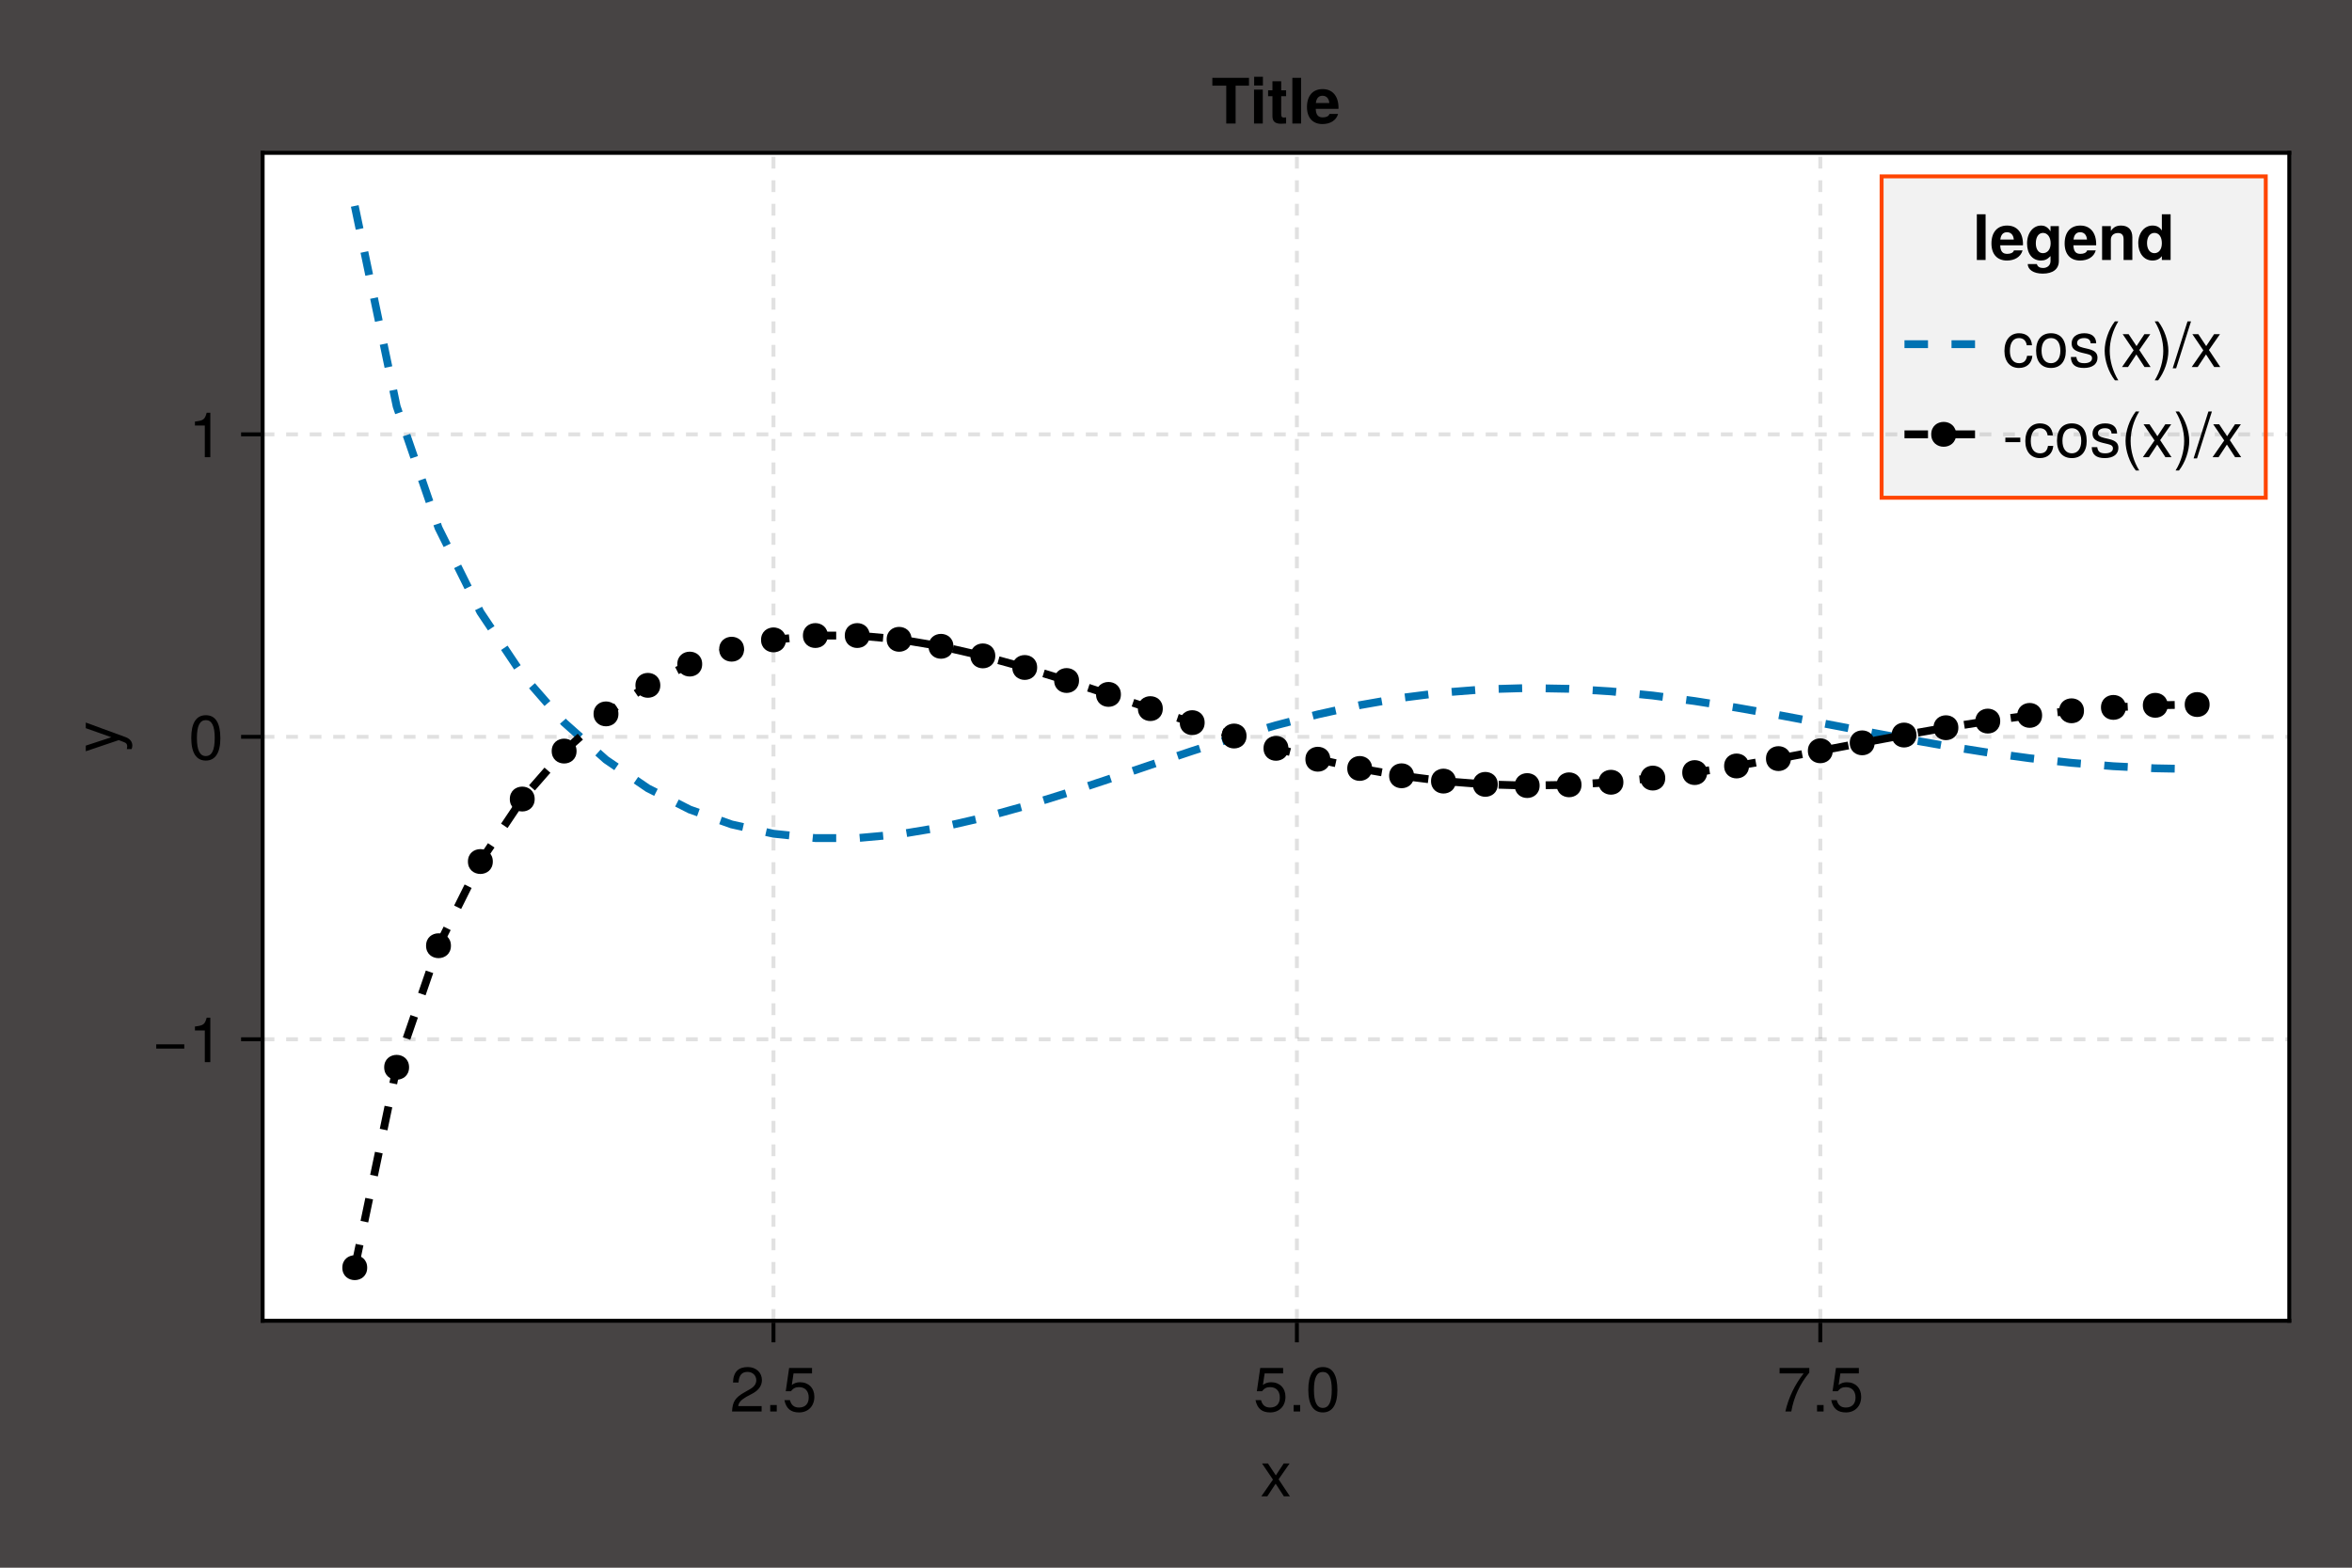 <?xml version="1.0" encoding="UTF-8"?>
<svg xmlns="http://www.w3.org/2000/svg" xmlns:xlink="http://www.w3.org/1999/xlink" width="600" height="400" viewBox="0 0 600 400">
<rect x="0" y="0" width="600" height="400" fill="#333333" stroke="none"/>
<defs>
<g>
<g id="glyph-0-0-3e29f740">
<path d="M 7.562 0 C 7.562 0 6.016 0 6.016 0 C 6.016 0 3.922 -3.219 3.922 -3.219 C 3.922 -3.219 1.797 0 1.797 0 C 1.797 0 0.266 0 0.266 0 C 0.266 0 3.234 -4.266 3.234 -4.266 C 3.234 -4.266 0.438 -8.391 0.438 -8.391 C 0.438 -8.391 1.953 -8.391 1.953 -8.391 C 1.953 -8.391 3.969 -5.344 3.969 -5.344 C 3.969 -5.344 5.984 -8.391 5.984 -8.391 C 5.984 -8.391 7.484 -8.391 7.484 -8.391 C 7.484 -8.391 4.672 -4.344 4.672 -4.344 C 4.672 -4.344 7.562 0 7.562 0 Z M 7.562 0 "/>
</g>
<g id="glyph-0-1-3e29f740">
<path d="M 8.172 -8.016 C 8.172 -6.625 7.359 -5.438 5.781 -4.594 C 5.781 -4.594 4.172 -3.734 4.172 -3.734 C 2.781 -2.906 2.266 -2.312 2.125 -1.391 C 2.125 -1.391 8.094 -1.391 8.094 -1.391 C 8.094 -1.391 8.094 0 8.094 0 C 8.094 0 0.547 0 0.547 0 C 0.672 -2.5 1.359 -3.562 3.734 -4.906 C 3.734 -4.906 5.203 -5.75 5.203 -5.75 C 6.203 -6.312 6.734 -7.094 6.734 -7.984 C 6.734 -9.203 5.781 -10.109 4.5 -10.109 C 3.109 -10.109 2.312 -9.312 2.203 -7.406 C 2.203 -7.406 0.797 -7.406 0.797 -7.406 C 0.875 -10.156 2.219 -11.344 4.547 -11.344 C 6.688 -11.344 8.172 -9.938 8.172 -8.016 Z M 8.172 -8.016 "/>
</g>
<g id="glyph-0-2-3e29f740">
<path d="M 3.062 0 C 3.062 0 1.391 0 1.391 0 C 1.391 0 1.391 -1.656 1.391 -1.656 C 1.391 -1.656 3.062 -1.656 3.062 -1.656 C 3.062 -1.656 3.062 0 3.062 0 Z M 3.062 0 "/>
</g>
<g id="glyph-0-3-3e29f740">
<path d="M 8.203 -3.766 C 8.203 -1.359 6.609 0.234 4.312 0.234 C 2.297 0.234 1.031 -0.656 0.562 -2.906 C 0.562 -2.906 1.969 -2.906 1.969 -2.906 C 2.297 -1.625 3.062 -1.016 4.281 -1.016 C 5.828 -1.016 6.766 -1.938 6.766 -3.562 C 6.766 -5.25 5.812 -6.219 4.281 -6.219 C 3.406 -6.219 2.859 -5.953 2.203 -5.172 C 2.203 -5.172 0.906 -5.172 0.906 -5.172 C 0.906 -5.172 1.766 -11.109 1.766 -11.109 C 1.766 -11.109 7.609 -11.109 7.609 -11.109 C 7.609 -11.109 7.609 -9.719 7.609 -9.719 C 7.609 -9.719 2.891 -9.719 2.891 -9.719 C 2.891 -9.719 2.453 -6.781 2.453 -6.781 C 3.109 -7.266 3.75 -7.469 4.547 -7.469 C 6.719 -7.469 8.203 -6 8.203 -3.766 Z M 8.203 -3.766 "/>
</g>
<g id="glyph-0-4-3e29f740">
<path d="M 8.109 -5.453 C 8.109 -1.734 6.797 0.234 4.406 0.234 C 1.969 0.234 0.688 -1.734 0.688 -5.547 C 0.688 -9.359 1.953 -11.344 4.406 -11.344 C 6.859 -11.344 8.109 -9.391 8.109 -5.453 Z M 6.672 -5.578 C 6.672 -8.625 5.922 -10.094 4.406 -10.094 C 2.875 -10.094 2.125 -8.641 2.125 -5.531 C 2.125 -2.438 2.875 -0.922 4.375 -0.922 C 5.938 -0.922 6.672 -2.375 6.672 -5.578 Z M 6.672 -5.578 "/>
</g>
<g id="glyph-0-5-3e29f740">
<path d="M 8.312 -9.922 C 5.938 -7.094 4.344 -3.656 3.719 0 C 3.719 0 2.203 0 2.203 0 C 3.016 -3.547 4.609 -6.859 6.859 -9.719 C 6.859 -9.719 0.734 -9.719 0.734 -9.719 C 0.734 -9.719 0.734 -11.109 0.734 -11.109 C 0.734 -11.109 8.312 -11.109 8.312 -11.109 C 8.312 -11.109 8.312 -9.922 8.312 -9.922 Z M 8.312 -9.922 "/>
</g>
<g id="glyph-0-6-3e29f740">
<path d="M 8.25 -3.453 C 8.25 -3.453 1.094 -3.453 1.094 -3.453 C 1.094 -3.453 1.094 -4.547 1.094 -4.547 C 1.094 -4.547 8.25 -4.547 8.25 -4.547 C 8.25 -4.547 8.25 -3.453 8.25 -3.453 Z M 8.25 -3.453 "/>
</g>
<g id="glyph-0-7-3e29f740">
<path d="M 7.625 -2.875 C 7.469 -0.953 6.203 0.234 4.203 0.234 C 1.938 0.234 0.5 -1.406 0.5 -4.109 C 0.5 -6.891 1.969 -8.625 4.219 -8.625 C 6.094 -8.625 7.375 -7.609 7.531 -5.562 C 7.531 -5.562 6.188 -5.562 6.188 -5.562 C 6.031 -6.734 5.328 -7.391 4.203 -7.391 C 2.75 -7.391 1.891 -6.203 1.891 -4.109 C 1.891 -2.125 2.766 -0.984 4.234 -0.984 C 5.375 -0.984 6.062 -1.531 6.281 -2.875 C 6.281 -2.875 7.625 -2.875 7.625 -2.875 Z M 7.625 -2.875 "/>
</g>
<g id="glyph-0-8-3e29f740">
<path d="M 8.156 -4.125 C 8.156 -1.375 6.719 0.234 4.375 0.234 C 1.984 0.234 0.578 -1.375 0.578 -4.188 C 0.578 -7.016 2 -8.625 4.359 -8.625 C 6.766 -8.625 8.156 -7.031 8.156 -4.125 Z M 6.766 -4.141 C 6.766 -6.219 5.875 -7.391 4.375 -7.391 C 2.875 -7.391 1.969 -6.203 1.969 -4.188 C 1.969 -2.156 2.875 -0.984 4.375 -0.984 C 5.844 -0.984 6.766 -2.172 6.766 -4.141 Z M 6.766 -4.141 "/>
</g>
<g id="glyph-0-9-3e29f740">
<path d="M 7.344 -2.359 C 7.344 -0.734 6 0.234 3.891 0.234 C 1.703 0.234 0.609 -0.625 0.547 -2.562 C 0.547 -2.562 1.953 -2.562 1.953 -2.562 C 2.125 -1.281 2.797 -0.984 4 -0.984 C 5.172 -0.984 5.953 -1.453 5.953 -2.234 C 5.953 -2.844 5.578 -3.125 4.656 -3.344 C 4.656 -3.344 3.406 -3.641 3.406 -3.641 C 1.422 -4.125 0.75 -4.75 0.75 -6.062 C 0.75 -7.609 2.016 -8.625 3.969 -8.625 C 5.906 -8.625 6.984 -7.703 7.016 -6.047 C 7.016 -6.047 5.594 -6.047 5.594 -6.047 C 5.562 -6.922 4.984 -7.391 3.922 -7.391 C 2.828 -7.391 2.141 -6.891 2.141 -6.125 C 2.141 -5.531 2.609 -5.188 3.703 -4.922 C 3.703 -4.922 4.969 -4.625 4.969 -4.625 C 6.641 -4.219 7.344 -3.594 7.344 -2.359 Z M 7.344 -2.359 "/>
</g>
<g id="glyph-0-10-3e29f740">
<path d="M 4.656 3.391 C 4.656 3.391 3.781 3.391 3.781 3.391 C 2.172 1.297 1.172 -1.609 1.172 -4.141 C 1.172 -6.656 2.172 -9.562 3.781 -11.656 C 3.781 -11.656 4.656 -11.656 4.656 -11.656 C 3.25 -9.391 2.469 -6.688 2.469 -4.141 C 2.469 -1.578 3.25 1.109 4.656 3.391 Z M 4.656 3.391 "/>
</g>
<g id="glyph-0-11-3e29f740">
<path d="M 4.094 -4.125 C 4.094 -1.609 3.094 1.297 1.484 3.391 C 1.484 3.391 0.609 3.391 0.609 3.391 C 2.016 1.125 2.797 -1.578 2.797 -4.125 C 2.797 -6.688 2.016 -9.375 0.609 -11.656 C 0.609 -11.656 1.484 -11.656 1.484 -11.656 C 3.094 -9.562 4.094 -6.656 4.094 -4.125 Z M 4.094 -4.125 "/>
</g>
<g id="glyph-0-12-3e29f740">
<path d="M 4.547 -11.656 C 4.547 -11.656 0.75 0.312 0.75 0.312 C 0.75 0.312 -0.125 0.312 -0.125 0.312 C -0.125 0.312 3.656 -11.656 3.656 -11.656 C 3.656 -11.656 4.547 -11.656 4.547 -11.656 Z M 4.547 -11.656 "/>
</g>
<g id="glyph-1-0-3e29f740">
<path d="M -8.391 -7.641 C -8.391 -7.641 1.766 -3.922 1.766 -3.922 C 2.953 -3.469 3.484 -2.703 3.484 -1.766 C 3.484 -1.406 3.422 -1.141 3.281 -0.859 C 3.281 -0.859 2.078 -0.859 2.078 -0.859 C 2.141 -1.156 2.172 -1.375 2.172 -1.562 C 2.172 -2.141 1.953 -2.422 1.359 -2.641 C 1.359 -2.641 0.031 -3.156 0.031 -3.156 C 0.031 -3.156 -8.391 -0.312 -8.391 -0.312 C -8.391 -0.312 -8.391 -1.75 -8.391 -1.75 C -8.391 -1.75 -1.859 -3.891 -1.859 -3.891 C -1.859 -3.891 -8.391 -6.203 -8.391 -6.203 C -8.391 -6.203 -8.391 -7.641 -8.391 -7.641 Z M -8.391 -7.641 "/>
</g>
<g id="glyph-2-0-3e29f740">
<path d="M 5.547 0 C 5.547 0 4.141 0 4.141 0 C 4.141 0 4.141 -8.078 4.141 -8.078 C 4.141 -8.078 1.625 -8.078 1.625 -8.078 C 1.625 -8.078 1.625 -9.094 1.625 -9.094 C 3.812 -9.359 4.125 -9.594 4.625 -11.344 C 4.625 -11.344 5.547 -11.344 5.547 -11.344 C 5.547 -11.344 5.547 0 5.547 0 Z M 5.547 0 "/>
</g>
<g id="glyph-2-1-3e29f740">
<path d="M 8.109 -5.453 C 8.109 -1.734 6.797 0.234 4.406 0.234 C 1.969 0.234 0.688 -1.734 0.688 -5.547 C 0.688 -9.359 1.953 -11.344 4.406 -11.344 C 6.859 -11.344 8.109 -9.391 8.109 -5.453 Z M 6.672 -5.578 C 6.672 -8.625 5.922 -10.094 4.406 -10.094 C 2.875 -10.094 2.125 -8.641 2.125 -5.531 C 2.125 -2.438 2.875 -0.922 4.375 -0.922 C 5.938 -0.922 6.672 -2.375 6.672 -5.578 Z M 6.672 -5.578 "/>
</g>
<g id="glyph-3-0-3e29f740">
<path d="M 5.547 0 C 5.547 0 4.141 0 4.141 0 C 4.141 0 4.141 -8.078 4.141 -8.078 C 4.141 -8.078 1.625 -8.078 1.625 -8.078 C 1.625 -8.078 1.625 -9.094 1.625 -9.094 C 3.812 -9.359 4.125 -9.594 4.625 -11.344 C 4.625 -11.344 5.547 -11.344 5.547 -11.344 C 5.547 -11.344 5.547 0 5.547 0 Z M 5.547 0 "/>
</g>
<g id="glyph-4-0-3e29f740">
<path d="M 9.562 -9.656 C 9.562 -9.656 6.156 -9.656 6.156 -9.656 C 6.156 -9.656 6.156 0 6.156 0 C 6.156 0 3.766 0 3.766 0 C 3.766 0 3.766 -9.656 3.766 -9.656 C 3.766 -9.656 0.219 -9.656 0.219 -9.656 C 0.219 -9.656 0.219 -11.656 0.219 -11.656 C 0.219 -11.656 9.562 -11.656 9.562 -11.656 C 9.562 -11.656 9.562 -9.656 9.562 -9.656 Z M 9.562 -9.656 "/>
</g>
<g id="glyph-4-1-3e29f740">
<path d="M 3.312 0 C 3.312 0 1.078 0 1.078 0 C 1.078 0 1.078 -8.641 1.078 -8.641 C 1.078 -8.641 3.312 -8.641 3.312 -8.641 C 3.312 -8.641 3.312 0 3.312 0 Z M 3.344 -9.688 C 3.344 -9.688 1.109 -9.688 1.109 -9.688 C 1.109 -9.688 1.109 -11.922 1.109 -11.922 C 1.109 -11.922 3.344 -11.922 3.344 -11.922 C 3.344 -11.922 3.344 -9.688 3.344 -9.688 Z M 3.344 -9.688 "/>
</g>
<g id="glyph-4-2-3e29f740">
<path d="M 4.812 0 C 4.422 0.016 4.016 0.062 3.516 0.062 C 2.047 0.062 1.328 -0.5 1.328 -1.859 C 1.328 -1.859 1.328 -6.969 1.328 -6.969 C 1.328 -6.969 0.219 -6.969 0.219 -6.969 C 0.219 -6.969 0.219 -8.469 0.219 -8.469 C 0.219 -8.469 1.328 -8.469 1.328 -8.469 C 1.328 -8.469 1.328 -10.781 1.328 -10.781 C 1.328 -10.781 3.562 -10.781 3.562 -10.781 C 3.562 -10.781 3.562 -8.469 3.562 -8.469 C 3.562 -8.469 4.812 -8.469 4.812 -8.469 C 4.812 -8.469 4.812 -6.969 4.812 -6.969 C 4.812 -6.969 3.562 -6.969 3.562 -6.969 C 3.562 -6.969 3.562 -2.469 3.562 -2.469 C 3.562 -1.703 3.719 -1.516 4.297 -1.516 C 4.469 -1.516 4.594 -1.531 4.812 -1.562 C 4.812 -1.562 4.812 0 4.812 0 Z M 4.812 0 "/>
</g>
<g id="glyph-4-3-3e29f740">
<path d="M 3.312 0 C 3.312 0 1.078 0 1.078 0 C 1.078 0 1.078 -11.656 1.078 -11.656 C 1.078 -11.656 3.312 -11.656 3.312 -11.656 C 3.312 -11.656 3.312 0 3.312 0 Z M 3.312 0 "/>
</g>
<g id="glyph-4-4-3e29f740">
<path d="M 8.406 -4 C 8.406 -4 8.391 -3.734 8.391 -3.734 C 8.391 -3.734 2.594 -3.734 2.594 -3.734 C 2.656 -2.047 3.328 -1.562 4.391 -1.562 C 5.203 -1.562 5.906 -1.812 6.094 -2.438 C 6.094 -2.438 8.297 -2.438 8.297 -2.438 C 7.812 -0.734 6.234 0.141 4.297 0.141 C 1.859 0.141 0.359 -1.438 0.359 -4.203 C 0.359 -7.109 1.875 -8.781 4.359 -8.781 C 6.891 -8.781 8.406 -6.969 8.406 -4 Z M 6.062 -5.219 C 5.953 -6.453 5.281 -7.078 4.312 -7.078 C 3.328 -7.078 2.766 -6.422 2.625 -5.219 C 2.625 -5.219 6.062 -5.219 6.062 -5.219 Z M 6.062 -5.219 "/>
</g>
<g id="glyph-4-5-3e29f740">
<path d="M 8.656 0.281 C 8.656 2.312 7.156 3.484 4.547 3.484 C 2.172 3.484 0.75 2.453 0.719 1.047 C 0.719 1.047 3.047 1.047 3.047 1.047 C 3.219 1.703 3.781 2.047 4.625 2.047 C 5.75 2.047 6.531 1.328 6.531 0.281 C 6.531 0.281 6.531 -0.984 6.531 -0.984 C 5.703 -0.156 5.094 0.141 4.078 0.141 C 1.953 0.141 0.547 -1.531 0.547 -4.219 C 0.547 -6.891 2.078 -8.781 4.125 -8.781 C 5.125 -8.781 5.859 -8.344 6.531 -7.312 C 6.531 -7.312 6.531 -8.641 6.531 -8.641 C 6.531 -8.641 8.656 -8.641 8.656 -8.641 C 8.656 -8.641 8.656 0.281 8.656 0.281 Z M 6.562 -4.25 C 6.562 -5.859 5.734 -6.906 4.609 -6.906 C 3.516 -6.906 2.781 -5.891 2.781 -4.25 C 2.781 -2.688 3.516 -1.734 4.578 -1.734 C 5.75 -1.734 6.562 -2.688 6.562 -4.25 Z M 6.562 -4.25 "/>
</g>
<g id="glyph-4-6-3e29f740">
<path d="M 8.734 0 C 8.734 0 6.5 0 6.5 0 C 6.5 0 6.5 -5.328 6.5 -5.328 C 6.5 -6.359 6.016 -6.875 5.062 -6.875 C 3.969 -6.875 3.25 -6.203 3.25 -5.188 C 3.25 -5.188 3.25 0 3.25 0 C 3.25 0 1.016 0 1.016 0 C 1.016 0 1.016 -8.641 1.016 -8.641 C 1.016 -8.641 3.25 -8.641 3.25 -8.641 C 3.25 -8.641 3.25 -7.391 3.25 -7.391 C 3.891 -8.359 4.672 -8.781 5.844 -8.781 C 7.688 -8.781 8.734 -7.703 8.734 -5.797 C 8.734 -5.797 8.734 0 8.734 0 Z M 8.734 0 "/>
</g>
<g id="glyph-4-7-3e29f740">
<path d="M 8.719 0 C 8.719 0 6.484 0 6.484 0 C 6.484 0 6.484 -0.984 6.484 -0.984 C 5.922 -0.25 5.172 0.141 4.094 0.141 C 1.812 0.141 0.469 -1.859 0.469 -4.297 C 0.469 -6.906 2.031 -8.781 4.094 -8.781 C 5.172 -8.781 5.922 -8.391 6.484 -7.516 C 6.484 -7.516 6.484 -11.656 6.484 -11.656 C 6.484 -11.656 8.719 -11.656 8.719 -11.656 C 8.719 -11.656 8.719 0 8.719 0 Z M 6.484 -4.266 C 6.484 -5.922 5.734 -6.906 4.594 -6.906 C 3.469 -6.906 2.703 -5.906 2.703 -4.297 C 2.703 -2.719 3.469 -1.734 4.594 -1.734 C 5.719 -1.734 6.484 -2.703 6.484 -4.266 Z M 6.484 -4.266 "/>
</g>
<g id="glyph-5-0-3e29f740">
<path d="M 8.406 -4 C 8.406 -4 8.391 -3.734 8.391 -3.734 C 8.391 -3.734 2.594 -3.734 2.594 -3.734 C 2.656 -2.047 3.328 -1.562 4.391 -1.562 C 5.203 -1.562 5.906 -1.812 6.094 -2.438 C 6.094 -2.438 8.297 -2.438 8.297 -2.438 C 7.812 -0.734 6.234 0.141 4.297 0.141 C 1.859 0.141 0.359 -1.438 0.359 -4.203 C 0.359 -7.109 1.875 -8.781 4.359 -8.781 C 6.891 -8.781 8.406 -6.969 8.406 -4 Z M 6.062 -5.219 C 5.953 -6.453 5.281 -7.078 4.312 -7.078 C 3.328 -7.078 2.766 -6.422 2.625 -5.219 C 2.625 -5.219 6.062 -5.219 6.062 -5.219 Z M 6.062 -5.219 "/>
</g>
<g id="glyph-6-0-3e29f740">
<path d="M 4.547 -3.844 C 4.547 -3.844 0.734 -3.844 0.734 -3.844 C 0.734 -3.844 0.734 -4.984 0.734 -4.984 C 0.734 -4.984 4.547 -4.984 4.547 -4.984 C 4.547 -4.984 4.547 -3.844 4.547 -3.844 Z M 4.547 -3.844 "/>
</g>
<g id="glyph-6-1-3e29f740">
<path d="M 7.625 -2.875 C 7.469 -0.953 6.203 0.234 4.203 0.234 C 1.938 0.234 0.5 -1.406 0.5 -4.109 C 0.5 -6.891 1.969 -8.625 4.219 -8.625 C 6.094 -8.625 7.375 -7.609 7.531 -5.562 C 7.531 -5.562 6.188 -5.562 6.188 -5.562 C 6.031 -6.734 5.328 -7.391 4.203 -7.391 C 2.75 -7.391 1.891 -6.203 1.891 -4.109 C 1.891 -2.125 2.766 -0.984 4.234 -0.984 C 5.375 -0.984 6.062 -1.531 6.281 -2.875 C 6.281 -2.875 7.625 -2.875 7.625 -2.875 Z M 7.625 -2.875 "/>
</g>
<g id="glyph-6-2-3e29f740">
<path d="M 8.156 -4.125 C 8.156 -1.375 6.719 0.234 4.375 0.234 C 1.984 0.234 0.578 -1.375 0.578 -4.188 C 0.578 -7.016 2 -8.625 4.359 -8.625 C 6.766 -8.625 8.156 -7.031 8.156 -4.125 Z M 6.766 -4.141 C 6.766 -6.219 5.875 -7.391 4.375 -7.391 C 2.875 -7.391 1.969 -6.203 1.969 -4.188 C 1.969 -2.156 2.875 -0.984 4.375 -0.984 C 5.844 -0.984 6.766 -2.172 6.766 -4.141 Z M 6.766 -4.141 "/>
</g>
<g id="glyph-6-3-3e29f740">
<path d="M 7.344 -2.359 C 7.344 -0.734 6 0.234 3.891 0.234 C 1.703 0.234 0.609 -0.625 0.547 -2.562 C 0.547 -2.562 1.953 -2.562 1.953 -2.562 C 2.125 -1.281 2.797 -0.984 4 -0.984 C 5.172 -0.984 5.953 -1.453 5.953 -2.234 C 5.953 -2.844 5.578 -3.125 4.656 -3.344 C 4.656 -3.344 3.406 -3.641 3.406 -3.641 C 1.422 -4.125 0.75 -4.75 0.75 -6.062 C 0.75 -7.609 2.016 -8.625 3.969 -8.625 C 5.906 -8.625 6.984 -7.703 7.016 -6.047 C 7.016 -6.047 5.594 -6.047 5.594 -6.047 C 5.562 -6.922 4.984 -7.391 3.922 -7.391 C 2.828 -7.391 2.141 -6.891 2.141 -6.125 C 2.141 -5.531 2.609 -5.188 3.703 -4.922 C 3.703 -4.922 4.969 -4.625 4.969 -4.625 C 6.641 -4.219 7.344 -3.594 7.344 -2.359 Z M 7.344 -2.359 "/>
</g>
<g id="glyph-6-4-3e29f740">
<path d="M 4.656 3.391 C 4.656 3.391 3.781 3.391 3.781 3.391 C 2.172 1.297 1.172 -1.609 1.172 -4.141 C 1.172 -6.656 2.172 -9.562 3.781 -11.656 C 3.781 -11.656 4.656 -11.656 4.656 -11.656 C 3.25 -9.391 2.469 -6.688 2.469 -4.141 C 2.469 -1.578 3.25 1.109 4.656 3.391 Z M 4.656 3.391 "/>
</g>
<g id="glyph-6-5-3e29f740">
<path d="M 7.562 0 C 7.562 0 6.016 0 6.016 0 C 6.016 0 3.922 -3.219 3.922 -3.219 C 3.922 -3.219 1.797 0 1.797 0 C 1.797 0 0.266 0 0.266 0 C 0.266 0 3.234 -4.266 3.234 -4.266 C 3.234 -4.266 0.438 -8.391 0.438 -8.391 C 0.438 -8.391 1.953 -8.391 1.953 -8.391 C 1.953 -8.391 3.969 -5.344 3.969 -5.344 C 3.969 -5.344 5.984 -8.391 5.984 -8.391 C 5.984 -8.391 7.484 -8.391 7.484 -8.391 C 7.484 -8.391 4.672 -4.344 4.672 -4.344 C 4.672 -4.344 7.562 0 7.562 0 Z M 7.562 0 "/>
</g>
<g id="glyph-6-6-3e29f740">
<path d="M 4.094 -4.125 C 4.094 -1.609 3.094 1.297 1.484 3.391 C 1.484 3.391 0.609 3.391 0.609 3.391 C 2.016 1.125 2.797 -1.578 2.797 -4.125 C 2.797 -6.688 2.016 -9.375 0.609 -11.656 C 0.609 -11.656 1.484 -11.656 1.484 -11.656 C 3.094 -9.562 4.094 -6.656 4.094 -4.125 Z M 4.094 -4.125 "/>
</g>
<g id="glyph-6-7-3e29f740">
<path d="M 4.547 -11.656 C 4.547 -11.656 0.75 0.312 0.75 0.312 C 0.75 0.312 -0.125 0.312 -0.125 0.312 C -0.125 0.312 3.656 -11.656 3.656 -11.656 C 3.656 -11.656 4.547 -11.656 4.547 -11.656 Z M 4.547 -11.656 "/>
</g>
</g>
</defs>
<rect x="-60" y="-40" width="720" height="480" fill="rgb(100%, 89.412%, 88.235%)" fill-opacity="0.1"/>
<path fill-rule="nonzero" fill="rgb(100%, 100%, 100%)" fill-opacity="1" d="M 67 337 L 584 337 L 584 39 L 67 39 Z M 67 337 "/>
<path fill="none" stroke-width="1" stroke-linecap="butt" stroke-linejoin="miter" stroke="rgb(0%, 0%, 0%)" stroke-opacity="0.12" stroke-dasharray="3 3" stroke-miterlimit="1.155" d="M 197.316 337 L 197.316 39 "/>
<path fill="none" stroke-width="1" stroke-linecap="butt" stroke-linejoin="miter" stroke="rgb(0%, 0%, 0%)" stroke-opacity="0.12" stroke-dasharray="3 3" stroke-miterlimit="1.155" d="M 330.84 337 L 330.84 39 "/>
<path fill="none" stroke-width="1" stroke-linecap="butt" stroke-linejoin="miter" stroke="rgb(0%, 0%, 0%)" stroke-opacity="0.12" stroke-dasharray="3 3" stroke-miterlimit="1.155" d="M 464.363 337 L 464.363 39 "/>
<path fill="none" stroke-width="1" stroke-linecap="butt" stroke-linejoin="miter" stroke="rgb(0%, 0%, 0%)" stroke-opacity="0.12" stroke-dasharray="3 3" stroke-miterlimit="1.155" d="M 67 265.176 L 584 265.176 "/>
<path fill="none" stroke-width="1" stroke-linecap="butt" stroke-linejoin="miter" stroke="rgb(0%, 0%, 0%)" stroke-opacity="0.12" stroke-dasharray="3 3" stroke-miterlimit="1.155" d="M 67 188 L 584 188 "/>
<path fill="none" stroke-width="1" stroke-linecap="butt" stroke-linejoin="miter" stroke="rgb(0%, 0%, 0%)" stroke-opacity="0.12" stroke-dasharray="3 3" stroke-miterlimit="1.155" d="M 67 110.824 L 584 110.824 "/>
<g fill="rgb(0%, 0%, 0%)" fill-opacity="1">
<use xlink:href="#glyph-0-0-3e29f740" x="321.5" y="381.792"/>
</g>
<g fill="rgb(0%, 0%, 0%)" fill-opacity="1">
<use xlink:href="#glyph-0-1-3e29f740" x="186.198" y="360.152"/>
</g>
<g fill="rgb(0%, 0%, 0%)" fill-opacity="1">
<use xlink:href="#glyph-0-2-3e29f740" x="195.094" y="360.152"/>
</g>
<g fill="rgb(0%, 0%, 0%)" fill-opacity="1">
<use xlink:href="#glyph-0-3-3e29f740" x="199.542" y="360.152"/>
</g>
<g fill="rgb(0%, 0%, 0%)" fill-opacity="1">
<use xlink:href="#glyph-0-3-3e29f740" x="319.721" y="360.152"/>
</g>
<g fill="rgb(0%, 0%, 0%)" fill-opacity="1">
<use xlink:href="#glyph-0-2-3e29f740" x="328.617" y="360.152"/>
</g>
<g fill="rgb(0%, 0%, 0%)" fill-opacity="1">
<use xlink:href="#glyph-0-4-3e29f740" x="333.065" y="360.152"/>
</g>
<g fill="rgb(0%, 0%, 0%)" fill-opacity="1">
<use xlink:href="#glyph-0-5-3e29f740" x="453.244" y="360.152"/>
</g>
<g fill="rgb(0%, 0%, 0%)" fill-opacity="1">
<use xlink:href="#glyph-0-2-3e29f740" x="462.14" y="360.152"/>
</g>
<g fill="rgb(0%, 0%, 0%)" fill-opacity="1">
<use xlink:href="#glyph-0-3-3e29f740" x="466.588" y="360.152"/>
</g>
<g fill="rgb(0%, 0%, 0%)" fill-opacity="1">
<use xlink:href="#glyph-1-0-3e29f740" x="30.272" y="192"/>
</g>
<g fill="rgb(0%, 0%, 0%)" fill-opacity="1">
<use xlink:href="#glyph-0-6-3e29f740" x="38.76" y="271.007"/>
</g>
<g fill="rgb(0%, 0%, 0%)" fill-opacity="1">
<use xlink:href="#glyph-2-0-3e29f740" x="48.104" y="271.007"/>
</g>
<g fill="rgb(0%, 0%, 0%)" fill-opacity="1">
<use xlink:href="#glyph-2-1-3e29f740" x="48.104" y="193.832"/>
</g>
<g fill="rgb(0%, 0%, 0%)" fill-opacity="1">
<use xlink:href="#glyph-3-0-3e29f740" x="48.104" y="116.657"/>
</g>
<g fill="rgb(0%, 0%, 0%)" fill-opacity="1">
<use xlink:href="#glyph-4-0-3e29f740" x="309.052" y="31.512"/>
</g>
<g fill="rgb(0%, 0%, 0%)" fill-opacity="1">
<use xlink:href="#glyph-4-1-3e29f740" x="318.828" y="31.512"/>
</g>
<g fill="rgb(0%, 0%, 0%)" fill-opacity="1">
<use xlink:href="#glyph-4-2-3e29f740" x="323.276" y="31.512"/>
</g>
<g fill="rgb(0%, 0%, 0%)" fill-opacity="1">
<use xlink:href="#glyph-4-3-3e29f740" x="328.604" y="31.512"/>
</g>
<g fill="rgb(0%, 0%, 0%)" fill-opacity="1">
<use xlink:href="#glyph-4-4-3e29f740" x="333.052" y="31.512"/>
</g>
<path fill="none" stroke-width="2" stroke-linecap="butt" stroke-linejoin="miter" stroke="rgb(0%, 44.706%, 69.804%)" stroke-opacity="1" stroke-dasharray="6 6" stroke-miterlimit="2" d="M 90.5 52.547 L 101.184 103.676 L 111.863 134.695 L 122.547 156.176 L 133.227 172.121 L 143.91 184.359 L 154.59 193.848 L 165.273 201.133 L 175.953 206.555 L 186.637 210.355 L 197.316 212.73 L 208 213.84 L 218.684 213.84 L 229.363 212.875 L 240.047 211.094 L 250.727 208.648 L 261.41 205.691 L 272.09 202.363 L 282.773 198.82 L 293.453 195.195 L 304.137 191.613 L 314.816 188.203 L 325.5 185.062 L 336.184 182.281 L 346.863 179.926 L 357.547 178.055 L 368.227 176.699 L 378.91 175.867 L 389.59 175.559 L 400.273 175.75 L 410.953 176.406 L 421.637 177.469 L 432.316 178.875 L 443 180.559 L 453.684 182.438 L 464.363 184.434 L 475.047 186.461 L 485.727 188.449 L 496.41 190.32 L 507.09 192.012 L 517.773 193.465 L 528.453 194.641 L 539.137 195.504 L 549.816 196.039 L 560.5 196.234 "/>
<path fill="none" stroke-width="2" stroke-linecap="butt" stroke-linejoin="miter" stroke="rgb(0%, 0%, 0%)" stroke-opacity="1" stroke-dasharray="6 6" stroke-miterlimit="2" d="M 90.5 323.453 L 101.184 272.324 L 111.863 241.305 L 122.547 219.824 L 133.227 203.879 L 143.91 191.641 L 154.59 182.152 L 165.273 174.867 L 175.953 169.445 L 186.637 165.645 L 197.316 163.27 L 208 162.16 L 218.684 162.16 L 229.363 163.125 L 240.047 164.906 L 250.727 167.352 L 261.41 170.309 L 272.09 173.637 L 282.773 177.18 L 293.453 180.805 L 304.137 184.387 L 314.816 187.797 L 325.5 190.938 L 336.184 193.719 L 346.863 196.074 L 357.547 197.945 L 368.227 199.301 L 378.91 200.133 L 389.59 200.441 L 400.273 200.25 L 410.953 199.594 L 421.637 198.531 L 432.316 197.125 L 443 195.441 L 453.684 193.562 L 464.363 191.566 L 475.047 189.539 L 485.727 187.551 L 496.41 185.68 L 507.09 183.988 L 517.773 182.535 L 528.453 181.359 L 539.137 180.496 L 549.816 179.961 L 560.5 179.766 "/>
<path fill-rule="nonzero" fill="rgb(0%, 0%, 0%)" fill-opacity="1" d="M 93.672 323.453 C 93.672 319.223 87.328 319.223 87.328 323.453 C 87.328 327.684 93.672 327.684 93.672 323.453 Z M 93.672 323.453 "/>
<path fill-rule="nonzero" fill="rgb(0%, 0%, 0%)" fill-opacity="1" d="M 104.355 272.324 C 104.355 268.094 98.008 268.094 98.008 272.324 C 98.008 276.555 104.355 276.555 104.355 272.324 Z M 104.355 272.324 "/>
<path fill-rule="nonzero" fill="rgb(0%, 0%, 0%)" fill-opacity="1" d="M 115.035 241.305 C 115.035 237.074 108.691 237.074 108.691 241.305 C 108.691 245.531 115.035 245.531 115.035 241.305 Z M 115.035 241.305 "/>
<path fill-rule="nonzero" fill="rgb(0%, 0%, 0%)" fill-opacity="1" d="M 125.719 219.824 C 125.719 215.594 119.371 215.594 119.371 219.824 C 119.371 224.055 125.719 224.055 125.719 219.824 Z M 125.719 219.824 "/>
<path fill-rule="nonzero" fill="rgb(0%, 0%, 0%)" fill-opacity="1" d="M 136.398 203.879 C 136.398 199.648 130.055 199.648 130.055 203.879 C 130.055 208.109 136.398 208.109 136.398 203.879 Z M 136.398 203.879 "/>
<path fill-rule="nonzero" fill="rgb(0%, 0%, 0%)" fill-opacity="1" d="M 147.082 191.641 C 147.082 187.41 140.738 187.41 140.738 191.641 C 140.738 195.871 147.082 195.871 147.082 191.641 Z M 147.082 191.641 "/>
<path fill-rule="nonzero" fill="rgb(0%, 0%, 0%)" fill-opacity="1" d="M 157.762 182.152 C 157.762 177.922 151.418 177.922 151.418 182.152 C 151.418 186.379 157.762 186.379 157.762 182.152 Z M 157.762 182.152 "/>
<path fill-rule="nonzero" fill="rgb(0%, 0%, 0%)" fill-opacity="1" d="M 168.445 174.867 C 168.445 170.637 162.102 170.637 162.102 174.867 C 162.102 179.098 168.445 179.098 168.445 174.867 Z M 168.445 174.867 "/>
<path fill-rule="nonzero" fill="rgb(0%, 0%, 0%)" fill-opacity="1" d="M 179.129 169.445 C 179.129 165.219 172.781 165.219 172.781 169.445 C 172.781 173.676 179.129 173.676 179.129 169.445 Z M 179.129 169.445 "/>
<path fill-rule="nonzero" fill="rgb(0%, 0%, 0%)" fill-opacity="1" d="M 189.809 165.645 C 189.809 161.414 183.465 161.414 183.465 165.645 C 183.465 169.875 189.809 169.875 189.809 165.645 Z M 189.809 165.645 "/>
<path fill-rule="nonzero" fill="rgb(0%, 0%, 0%)" fill-opacity="1" d="M 200.492 163.27 C 200.492 159.039 194.145 159.039 194.145 163.27 C 194.145 167.5 200.492 167.5 200.492 163.27 Z M 200.492 163.27 "/>
<path fill-rule="nonzero" fill="rgb(0%, 0%, 0%)" fill-opacity="1" d="M 211.172 162.16 C 211.172 157.93 204.828 157.93 204.828 162.16 C 204.828 166.387 211.172 166.387 211.172 162.16 Z M 211.172 162.16 "/>
<path fill-rule="nonzero" fill="rgb(0%, 0%, 0%)" fill-opacity="1" d="M 221.855 162.16 C 221.855 157.93 215.508 157.93 215.508 162.16 C 215.508 166.391 221.855 166.391 221.855 162.16 Z M 221.855 162.16 "/>
<path fill-rule="nonzero" fill="rgb(0%, 0%, 0%)" fill-opacity="1" d="M 232.535 163.125 C 232.535 158.895 226.191 158.895 226.191 163.125 C 226.191 167.355 232.535 167.355 232.535 163.125 Z M 232.535 163.125 "/>
<path fill-rule="nonzero" fill="rgb(0%, 0%, 0%)" fill-opacity="1" d="M 243.219 164.906 C 243.219 160.676 236.871 160.676 236.871 164.906 C 236.871 169.137 243.219 169.137 243.219 164.906 Z M 243.219 164.906 "/>
<path fill-rule="nonzero" fill="rgb(0%, 0%, 0%)" fill-opacity="1" d="M 253.898 167.352 C 253.898 163.121 247.555 163.121 247.555 167.352 C 247.555 171.582 253.898 171.582 253.898 167.352 Z M 253.898 167.352 "/>
<path fill-rule="nonzero" fill="rgb(0%, 0%, 0%)" fill-opacity="1" d="M 264.582 170.309 C 264.582 166.082 258.238 166.082 258.238 170.309 C 258.238 174.539 264.582 174.539 264.582 170.309 Z M 264.582 170.309 "/>
<path fill-rule="nonzero" fill="rgb(0%, 0%, 0%)" fill-opacity="1" d="M 275.262 173.637 C 275.262 169.406 268.918 169.406 268.918 173.637 C 268.918 177.863 275.262 177.863 275.262 173.637 Z M 275.262 173.637 "/>
<path fill-rule="nonzero" fill="rgb(0%, 0%, 0%)" fill-opacity="1" d="M 285.945 177.18 C 285.945 172.949 279.602 172.949 279.602 177.18 C 279.602 181.41 285.945 181.41 285.945 177.18 Z M 285.945 177.18 "/>
<path fill-rule="nonzero" fill="rgb(0%, 0%, 0%)" fill-opacity="1" d="M 296.629 180.805 C 296.629 176.578 290.281 176.578 290.281 180.805 C 290.281 185.035 296.629 185.035 296.629 180.805 Z M 296.629 180.805 "/>
<path fill-rule="nonzero" fill="rgb(0%, 0%, 0%)" fill-opacity="1" d="M 307.309 184.387 C 307.309 180.156 300.965 180.156 300.965 184.387 C 300.965 188.613 307.309 188.613 307.309 184.387 Z M 307.309 184.387 "/>
<path fill-rule="nonzero" fill="rgb(0%, 0%, 0%)" fill-opacity="1" d="M 317.992 187.797 C 317.992 183.566 311.645 183.566 311.645 187.797 C 311.645 192.027 317.992 192.027 317.992 187.797 Z M 317.992 187.797 "/>
<path fill-rule="nonzero" fill="rgb(0%, 0%, 0%)" fill-opacity="1" d="M 328.672 190.938 C 328.672 186.707 322.328 186.707 322.328 190.938 C 322.328 195.168 328.672 195.168 328.672 190.938 Z M 328.672 190.938 "/>
<path fill-rule="nonzero" fill="rgb(0%, 0%, 0%)" fill-opacity="1" d="M 339.355 193.719 C 339.355 189.488 333.008 189.488 333.008 193.719 C 333.008 197.949 339.355 197.949 339.355 193.719 Z M 339.355 193.719 "/>
<path fill-rule="nonzero" fill="rgb(0%, 0%, 0%)" fill-opacity="1" d="M 350.035 196.074 C 350.035 191.844 343.691 191.844 343.691 196.074 C 343.691 200.301 350.035 200.301 350.035 196.074 Z M 350.035 196.074 "/>
<path fill-rule="nonzero" fill="rgb(0%, 0%, 0%)" fill-opacity="1" d="M 360.719 197.945 C 360.719 193.715 354.371 193.715 354.371 197.945 C 354.371 202.176 360.719 202.176 360.719 197.945 Z M 360.719 197.945 "/>
<path fill-rule="nonzero" fill="rgb(0%, 0%, 0%)" fill-opacity="1" d="M 371.398 199.301 C 371.398 195.07 365.055 195.07 365.055 199.301 C 365.055 203.531 371.398 203.531 371.398 199.301 Z M 371.398 199.301 "/>
<path fill-rule="nonzero" fill="rgb(0%, 0%, 0%)" fill-opacity="1" d="M 382.082 200.133 C 382.082 195.902 375.738 195.902 375.738 200.133 C 375.738 204.363 382.082 204.363 382.082 200.133 Z M 382.082 200.133 "/>
<path fill-rule="nonzero" fill="rgb(0%, 0%, 0%)" fill-opacity="1" d="M 392.762 200.441 C 392.762 196.211 386.418 196.211 386.418 200.441 C 386.418 204.672 392.762 204.672 392.762 200.441 Z M 392.762 200.441 "/>
<path fill-rule="nonzero" fill="rgb(0%, 0%, 0%)" fill-opacity="1" d="M 403.445 200.25 C 403.445 196.02 397.102 196.02 397.102 200.25 C 397.102 204.477 403.445 204.477 403.445 200.25 Z M 403.445 200.25 "/>
<path fill-rule="nonzero" fill="rgb(0%, 0%, 0%)" fill-opacity="1" d="M 414.129 199.594 C 414.129 195.363 407.781 195.363 407.781 199.594 C 407.781 203.824 414.129 203.824 414.129 199.594 Z M 414.129 199.594 "/>
<path fill-rule="nonzero" fill="rgb(0%, 0%, 0%)" fill-opacity="1" d="M 424.809 198.531 C 424.809 194.301 418.465 194.301 418.465 198.531 C 418.465 202.762 424.809 202.762 424.809 198.531 Z M 424.809 198.531 "/>
<path fill-rule="nonzero" fill="rgb(0%, 0%, 0%)" fill-opacity="1" d="M 435.492 197.125 C 435.492 192.895 429.145 192.895 429.145 197.125 C 429.145 201.355 435.492 201.355 435.492 197.125 Z M 435.492 197.125 "/>
<path fill-rule="nonzero" fill="rgb(0%, 0%, 0%)" fill-opacity="1" d="M 446.172 195.441 C 446.172 191.211 439.828 191.211 439.828 195.441 C 439.828 199.672 446.172 199.672 446.172 195.441 Z M 446.172 195.441 "/>
<path fill-rule="nonzero" fill="rgb(0%, 0%, 0%)" fill-opacity="1" d="M 456.855 193.562 C 456.855 189.332 450.508 189.332 450.508 193.562 C 450.508 197.793 456.855 197.793 456.855 193.562 Z M 456.855 193.562 "/>
<path fill-rule="nonzero" fill="rgb(0%, 0%, 0%)" fill-opacity="1" d="M 467.535 191.566 C 467.535 187.336 461.191 187.336 461.191 191.566 C 461.191 195.797 467.535 195.797 467.535 191.566 Z M 467.535 191.566 "/>
<path fill-rule="nonzero" fill="rgb(0%, 0%, 0%)" fill-opacity="1" d="M 478.219 189.539 C 478.219 185.309 471.871 185.309 471.871 189.539 C 471.871 193.766 478.219 193.766 478.219 189.539 Z M 478.219 189.539 "/>
<path fill-rule="nonzero" fill="rgb(0%, 0%, 0%)" fill-opacity="1" d="M 488.898 187.551 C 488.898 183.32 482.555 183.32 482.555 187.551 C 482.555 191.781 488.898 191.781 488.898 187.551 Z M 488.898 187.551 "/>
<path fill-rule="nonzero" fill="rgb(0%, 0%, 0%)" fill-opacity="1" d="M 499.582 185.68 C 499.582 181.449 493.238 181.449 493.238 185.68 C 493.238 189.91 499.582 189.91 499.582 185.68 Z M 499.582 185.68 "/>
<path fill-rule="nonzero" fill="rgb(0%, 0%, 0%)" fill-opacity="1" d="M 510.262 183.988 C 510.262 179.758 503.918 179.758 503.918 183.988 C 503.918 188.219 510.262 188.219 510.262 183.988 Z M 510.262 183.988 "/>
<path fill-rule="nonzero" fill="rgb(0%, 0%, 0%)" fill-opacity="1" d="M 520.945 182.535 C 520.945 178.305 514.602 178.305 514.602 182.535 C 514.602 186.766 520.945 186.766 520.945 182.535 Z M 520.945 182.535 "/>
<path fill-rule="nonzero" fill="rgb(0%, 0%, 0%)" fill-opacity="1" d="M 531.629 181.359 C 531.629 177.129 525.281 177.129 525.281 181.359 C 525.281 185.59 531.629 185.59 531.629 181.359 Z M 531.629 181.359 "/>
<path fill-rule="nonzero" fill="rgb(0%, 0%, 0%)" fill-opacity="1" d="M 542.309 180.496 C 542.309 176.266 535.965 176.266 535.965 180.496 C 535.965 184.727 542.309 184.727 542.309 180.496 Z M 542.309 180.496 "/>
<path fill-rule="nonzero" fill="rgb(0%, 0%, 0%)" fill-opacity="1" d="M 552.992 179.961 C 552.992 175.734 546.645 175.734 546.645 179.961 C 546.645 184.191 552.992 184.191 552.992 179.961 Z M 552.992 179.961 "/>
<path fill-rule="nonzero" fill="rgb(0%, 0%, 0%)" fill-opacity="1" d="M 563.672 179.766 C 563.672 175.535 557.328 175.535 557.328 179.766 C 557.328 183.996 563.672 183.996 563.672 179.766 Z M 563.672 179.766 "/>
<path fill-rule="nonzero" fill="rgb(50.196%, 50.196%, 50.196%)" fill-opacity="0.1" stroke-width="1" stroke-linecap="butt" stroke-linejoin="miter" stroke="rgb(100%, 27.059%, 0%)" stroke-opacity="1" stroke-miterlimit="2" d="M 480 127 L 578 127 L 578 45 L 480 45 Z M 480 127 "/>
<path fill="none" stroke-width="1" stroke-linecap="butt" stroke-linejoin="miter" stroke="rgb(0%, 0%, 0%)" stroke-opacity="1" stroke-miterlimit="1.155" d="M 197.316 337.5 L 197.316 342.5 "/>
<path fill="none" stroke-width="1" stroke-linecap="butt" stroke-linejoin="miter" stroke="rgb(0%, 0%, 0%)" stroke-opacity="1" stroke-miterlimit="1.155" d="M 330.84 337.5 L 330.84 342.5 "/>
<path fill="none" stroke-width="1" stroke-linecap="butt" stroke-linejoin="miter" stroke="rgb(0%, 0%, 0%)" stroke-opacity="1" stroke-miterlimit="1.155" d="M 464.363 337.5 L 464.363 342.5 "/>
<path fill="none" stroke-width="1" stroke-linecap="butt" stroke-linejoin="miter" stroke="rgb(0%, 0%, 0%)" stroke-opacity="1" stroke-miterlimit="1.155" d="M 66.5 265.176 L 61.5 265.176 "/>
<path fill="none" stroke-width="1" stroke-linecap="butt" stroke-linejoin="miter" stroke="rgb(0%, 0%, 0%)" stroke-opacity="1" stroke-miterlimit="1.155" d="M 66.5 188 L 61.5 188 "/>
<path fill="none" stroke-width="1" stroke-linecap="butt" stroke-linejoin="miter" stroke="rgb(0%, 0%, 0%)" stroke-opacity="1" stroke-miterlimit="1.155" d="M 66.5 110.824 L 61.5 110.824 "/>
<path fill="none" stroke-width="2" stroke-linecap="butt" stroke-linejoin="miter" stroke="rgb(0%, 44.706%, 69.804%)" stroke-opacity="1" stroke-dasharray="6 6" stroke-miterlimit="2" d="M 485.836 87.82 L 505.836 87.82 "/>
<path fill="none" stroke-width="2" stroke-linecap="butt" stroke-linejoin="miter" stroke="rgb(0%, 0%, 0%)" stroke-opacity="1" stroke-dasharray="6 6" stroke-miterlimit="2" d="M 485.836 110.82 L 505.836 110.82 "/>
<path fill-rule="nonzero" fill="rgb(0%, 0%, 0%)" fill-opacity="1" d="M 499.008 110.82 C 499.008 106.59 492.664 106.59 492.664 110.82 C 492.664 115.051 499.008 115.051 499.008 110.82 Z M 499.008 110.82 "/>
<g fill="rgb(0%, 0%, 0%)" fill-opacity="1">
<use xlink:href="#glyph-4-3-3e29f740" x="503.216" y="66.332"/>
</g>
<g fill="rgb(0%, 0%, 0%)" fill-opacity="1">
<use xlink:href="#glyph-5-0-3e29f740" x="507.664" y="66.332"/>
</g>
<g fill="rgb(0%, 0%, 0%)" fill-opacity="1">
<use xlink:href="#glyph-4-5-3e29f740" x="516.56" y="66.332"/>
</g>
<g fill="rgb(0%, 0%, 0%)" fill-opacity="1">
<use xlink:href="#glyph-4-4-3e29f740" x="526.336" y="66.332"/>
</g>
<g fill="rgb(0%, 0%, 0%)" fill-opacity="1">
<use xlink:href="#glyph-4-6-3e29f740" x="535.232" y="66.332"/>
</g>
<g fill="rgb(0%, 0%, 0%)" fill-opacity="1">
<use xlink:href="#glyph-4-7-3e29f740" x="545.008" y="66.332"/>
</g>
<g fill="rgb(0%, 0%, 0%)" fill-opacity="1">
<use xlink:href="#glyph-0-7-3e29f740" x="510.836" y="93.652"/>
</g>
<g fill="rgb(0%, 0%, 0%)" fill-opacity="1">
<use xlink:href="#glyph-0-8-3e29f740" x="518.836" y="93.652"/>
</g>
<g fill="rgb(0%, 0%, 0%)" fill-opacity="1">
<use xlink:href="#glyph-0-9-3e29f740" x="527.732" y="93.652"/>
</g>
<g fill="rgb(0%, 0%, 0%)" fill-opacity="1">
<use xlink:href="#glyph-0-10-3e29f740" x="535.732" y="93.652"/>
</g>
<g fill="rgb(0%, 0%, 0%)" fill-opacity="1">
<use xlink:href="#glyph-0-0-3e29f740" x="541.06" y="93.652"/>
</g>
<g fill="rgb(0%, 0%, 0%)" fill-opacity="1">
<use xlink:href="#glyph-0-11-3e29f740" x="549.06" y="93.652"/>
</g>
<g fill="rgb(0%, 0%, 0%)" fill-opacity="1">
<use xlink:href="#glyph-0-12-3e29f740" x="554.388" y="93.652"/>
</g>
<g fill="rgb(0%, 0%, 0%)" fill-opacity="1">
<use xlink:href="#glyph-0-0-3e29f740" x="558.836" y="93.652"/>
</g>
<g fill="rgb(0%, 0%, 0%)" fill-opacity="1">
<use xlink:href="#glyph-6-0-3e29f740" x="510.836" y="116.652"/>
</g>
<g fill="rgb(0%, 0%, 0%)" fill-opacity="1">
<use xlink:href="#glyph-6-1-3e29f740" x="516.164" y="116.652"/>
</g>
<g fill="rgb(0%, 0%, 0%)" fill-opacity="1">
<use xlink:href="#glyph-6-2-3e29f740" x="524.164" y="116.652"/>
</g>
<g fill="rgb(0%, 0%, 0%)" fill-opacity="1">
<use xlink:href="#glyph-6-3-3e29f740" x="533.06" y="116.652"/>
</g>
<g fill="rgb(0%, 0%, 0%)" fill-opacity="1">
<use xlink:href="#glyph-6-4-3e29f740" x="541.06" y="116.652"/>
</g>
<g fill="rgb(0%, 0%, 0%)" fill-opacity="1">
<use xlink:href="#glyph-6-5-3e29f740" x="546.388" y="116.652"/>
</g>
<g fill="rgb(0%, 0%, 0%)" fill-opacity="1">
<use xlink:href="#glyph-6-6-3e29f740" x="554.388" y="116.652"/>
</g>
<g fill="rgb(0%, 0%, 0%)" fill-opacity="1">
<use xlink:href="#glyph-6-7-3e29f740" x="559.716" y="116.652"/>
</g>
<g fill="rgb(0%, 0%, 0%)" fill-opacity="1">
<use xlink:href="#glyph-6-5-3e29f740" x="564.164" y="116.652"/>
</g>
<path fill="none" stroke-width="1" stroke-linecap="butt" stroke-linejoin="miter" stroke="rgb(0%, 0%, 0%)" stroke-opacity="1" stroke-miterlimit="1.155" d="M 66.5 337 L 584.5 337 "/>
<path fill="none" stroke-width="1" stroke-linecap="butt" stroke-linejoin="miter" stroke="rgb(0%, 0%, 0%)" stroke-opacity="1" stroke-miterlimit="1.155" d="M 67 337.5 L 67 38.5 "/>
<path fill="none" stroke-width="1" stroke-linecap="butt" stroke-linejoin="miter" stroke="rgb(0%, 0%, 0%)" stroke-opacity="1" stroke-miterlimit="1.155" d="M 66.5 39 L 584.5 39 "/>
<path fill="none" stroke-width="1" stroke-linecap="butt" stroke-linejoin="miter" stroke="rgb(0%, 0%, 0%)" stroke-opacity="1" stroke-miterlimit="1.155" d="M 584 337.5 L 584 38.5 "/>
</svg>
